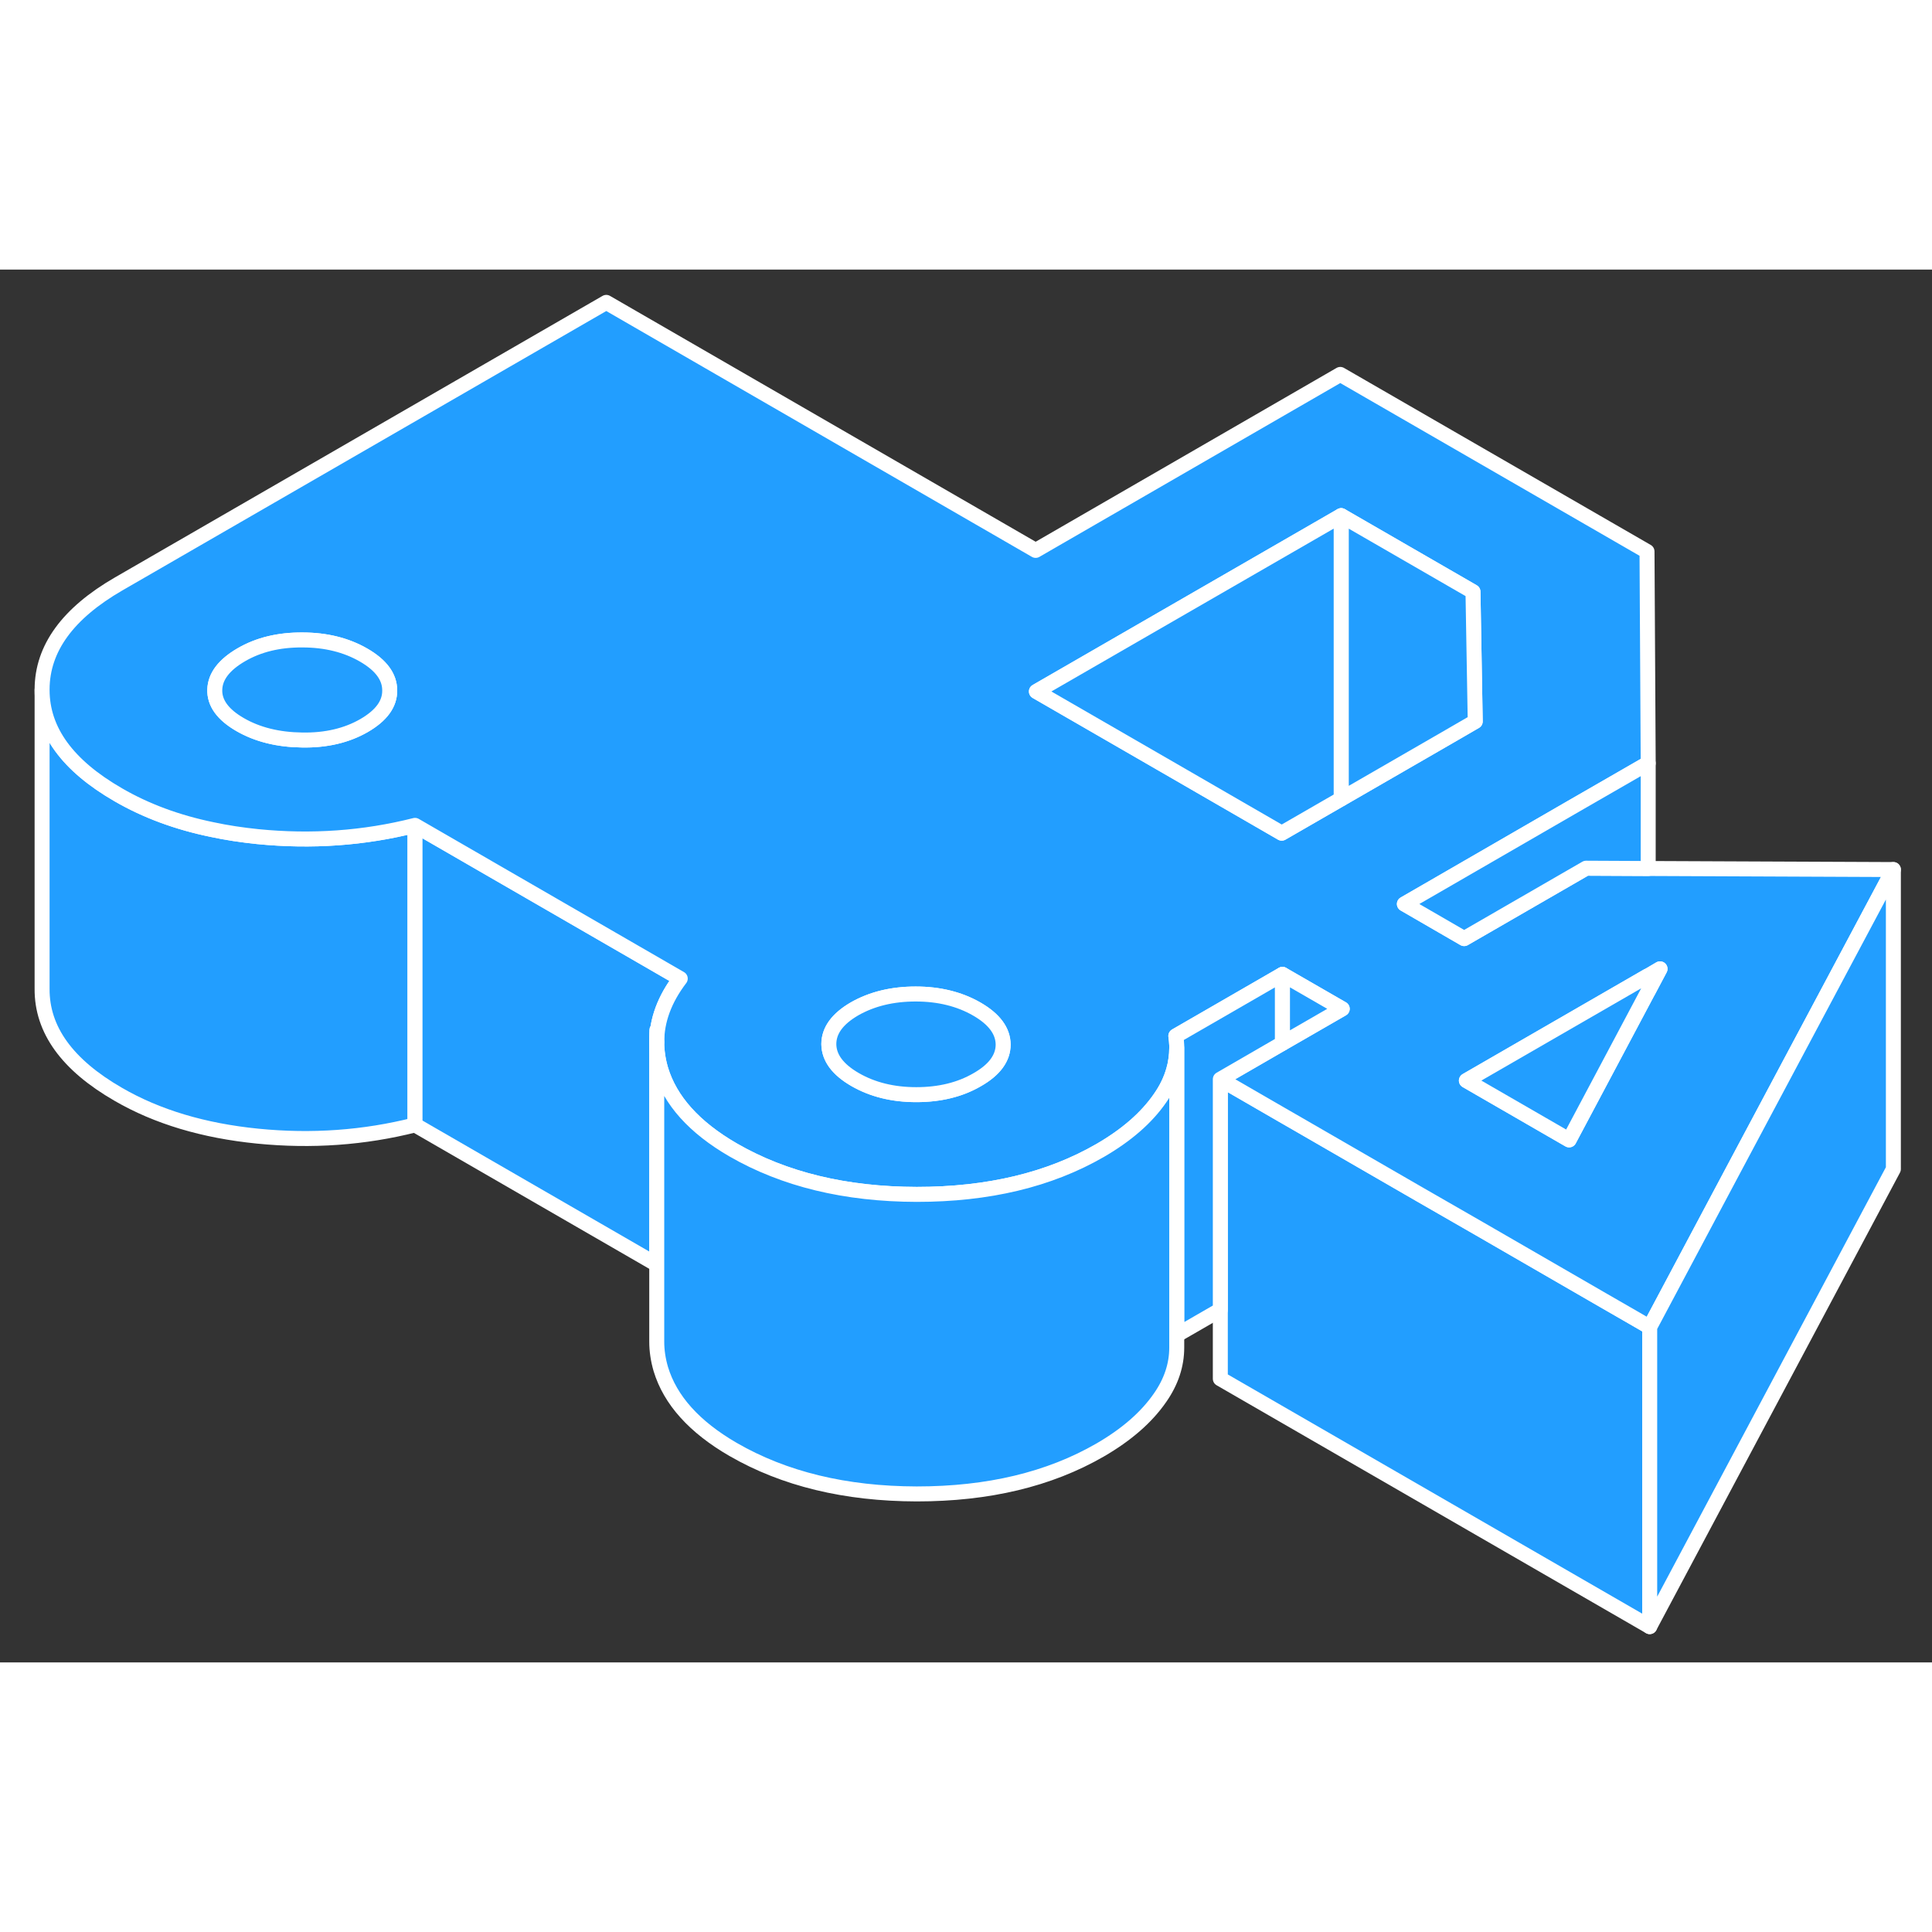 <svg width="48" height="48" viewBox="0 0 129 93" fill="#229EFF" xmlns="http://www.w3.org/2000/svg" stroke-width="1px" stroke-linecap="round" stroke-linejoin="round"><rect x="0" y="0" width="129" height="93" fill="#333333" stroke="none"/><path d="M27.711 37.11V57.11C24.311 57.97 20.811 58.22 17.201 57.86C13.591 57.5 10.491 56.57 7.901 55.07C4.481 53.1 2.791 50.75 2.811 48.02V28.07C2.811 30.78 4.501 33.11 7.901 35.07C9.731 36.13 11.821 36.91 14.161 37.39C15.131 37.6 16.141 37.75 17.201 37.86C20.811 38.22 24.311 37.97 27.711 37.11Z" stroke="white" stroke-linejoin="round"/><path d="M45.421 47.34C44.371 48.72 43.851 50.13 43.851 51.58V66.43L27.711 57.11V37.11L45.421 47.34Z" stroke="white" stroke-linejoin="round"/><path d="M110.151 70.61V90.61L81.481 74.06V54.06L85.631 56.46L86.621 57.029L94.811 61.76L98.811 64.06L107.101 68.85L109.081 69.99L110.151 70.61Z" stroke="white" stroke-linejoin="round"/><path d="M110.051 39.99H109.981L105.901 39.97L98.401 44.3L97.761 44.67L93.771 42.36L96.801 40.61L104.931 35.91L110.051 32.96L109.971 18.82L89.491 7L69.151 18.75L40.481 2.19L7.921 20.99C4.531 22.95 2.821 25.29 2.811 28.02V28.07C2.811 30.78 4.501 33.11 7.901 35.07C9.731 36.13 11.821 36.91 14.161 37.39C15.131 37.6 16.141 37.75 17.201 37.86C20.811 38.22 24.311 37.97 27.711 37.11L45.421 47.34C44.371 48.72 43.851 50.13 43.851 51.58C43.851 52.18 43.941 52.79 44.121 53.41C44.751 55.49 46.361 57.28 48.951 58.78C52.361 60.75 56.451 61.74 61.211 61.75C65.981 61.75 70.051 60.78 73.451 58.82C75.211 57.8 76.551 56.64 77.461 55.32C77.881 54.72 78.181 54.1 78.361 53.46C78.431 53.22 78.481 52.99 78.511 52.75C78.551 52.49 78.571 52.23 78.571 51.97V51.8C78.561 51.59 78.541 51.38 78.511 51.17L85.631 47.06L89.621 49.36L85.631 51.66L81.481 54.06L85.631 56.46L86.621 57.03L94.811 61.76L98.811 64.06L107.101 68.85L109.081 69.99L110.151 70.61L115.791 60.01L126.421 40.06L110.051 39.99ZM24.301 30.45C23.151 31.11 21.771 31.44 20.171 31.41C18.571 31.39 17.191 31.05 16.031 30.38C14.871 29.71 14.311 28.93 14.341 28.04C14.371 27.16 14.961 26.39 16.111 25.72C17.261 25.05 18.621 24.72 20.191 24.73C21.751 24.73 23.121 25.07 24.281 25.74C25.441 26.41 26.021 27.19 26.021 28.1C26.031 29 25.461 29.78 24.301 30.45ZM65.251 54.09C64.101 54.76 62.741 55.09 61.181 55.09C59.611 55.09 58.251 54.75 57.091 54.08C55.931 53.41 55.351 52.62 55.341 51.72C55.341 50.81 55.911 50.03 57.061 49.36C58.221 48.7 59.581 48.37 61.141 48.37C62.701 48.37 64.071 48.71 65.231 49.38C66.391 50.05 66.971 50.84 66.981 51.74C66.981 52.64 66.411 53.43 65.251 54.09ZM89.551 35.34L85.581 37.63L78.331 33.44L69.201 28.17L89.551 16.43L98.351 21.51L98.501 30.17L96.741 31.19L89.551 35.34ZM110.051 48.18L110.021 48.23L106.381 55.08L104.771 58.11L102.951 57.06L97.911 54.15L110.021 47.16H110.051L110.841 46.69L110.051 48.18Z" stroke="white" stroke-linejoin="round"/><path d="M85.631 47.06V51.66L81.481 54.06V69.46L78.571 71.14V51.8C78.561 51.59 78.541 51.38 78.511 51.17L85.631 47.06Z" stroke="white" stroke-linejoin="round"/><path d="M98.501 30.17L96.741 31.19L89.551 35.34V16.43L98.351 21.51L98.501 30.17Z" stroke="white" stroke-linejoin="round"/><path d="M89.551 16.43V35.34L85.581 37.63L78.331 33.44L69.201 28.17L89.551 16.43Z" stroke="white" stroke-linejoin="round"/><path d="M66.981 51.74C66.981 52.64 66.411 53.43 65.251 54.09C64.101 54.76 62.741 55.09 61.181 55.09C59.611 55.09 58.251 54.75 57.091 54.08C55.931 53.41 55.351 52.62 55.341 51.72C55.341 50.81 55.911 50.03 57.061 49.36C58.221 48.7 59.581 48.37 61.141 48.37C62.701 48.37 64.071 48.71 65.231 49.38C66.391 50.05 66.971 50.84 66.981 51.74Z" stroke="white" stroke-linejoin="round"/><path d="M26.021 28.1C26.031 29 25.461 29.78 24.301 30.45C23.151 31.11 21.771 31.44 20.171 31.41C18.571 31.39 17.191 31.05 16.031 30.38C14.871 29.71 14.31 28.93 14.341 28.04C14.37 27.16 14.96 26.39 16.11 25.72C17.261 25.05 18.621 24.72 20.191 24.73C21.751 24.73 23.121 25.07 24.281 25.74C25.441 26.41 26.021 27.19 26.021 28.1Z" stroke="white" stroke-linejoin="round"/><path d="M110.841 46.69L110.051 48.18L110.021 48.23L106.381 55.08L104.771 58.11L102.951 57.06L97.911 54.15L110.021 47.16L110.051 47.15L110.841 46.69Z" stroke="white" stroke-linejoin="round"/><path d="M110.051 32.96V39.99H109.981L105.901 39.97L98.401 44.3L97.761 44.67L93.771 42.36L96.801 40.61L104.931 35.91L110.051 32.96Z" stroke="white" stroke-linejoin="round"/><path d="M126.421 40.06V60.06L110.151 90.61V70.61L115.791 60.01L126.421 40.06Z" stroke="white" stroke-linejoin="round"/><path d="M89.621 49.36L85.631 51.66V47.06L89.621 49.36Z" stroke="white" stroke-linejoin="round"/><path d="M78.571 51.97V71.98C78.571 73.14 78.201 74.26 77.461 75.32C76.551 76.64 75.211 77.8 73.451 78.82C70.051 80.78 65.981 81.75 61.211 81.75C56.451 81.74 52.361 80.75 48.951 78.78C46.361 77.28 44.751 75.49 44.121 73.41C43.941 72.79 43.851 72.18 43.851 71.58V51.58C43.851 52.18 43.941 52.79 44.121 53.41C44.751 55.49 46.361 57.28 48.951 58.78C52.361 60.75 56.451 61.74 61.211 61.75C65.981 61.75 70.051 60.78 73.451 58.82C75.211 57.8 76.551 56.64 77.461 55.32C77.881 54.72 78.181 54.1 78.361 53.46C78.431 53.22 78.481 52.99 78.511 52.75C78.551 52.49 78.571 52.23 78.571 51.97Z" stroke="white" stroke-linejoin="round"/><path d="M43.851 51.58V50.8" stroke="white" stroke-linejoin="round"/></svg>